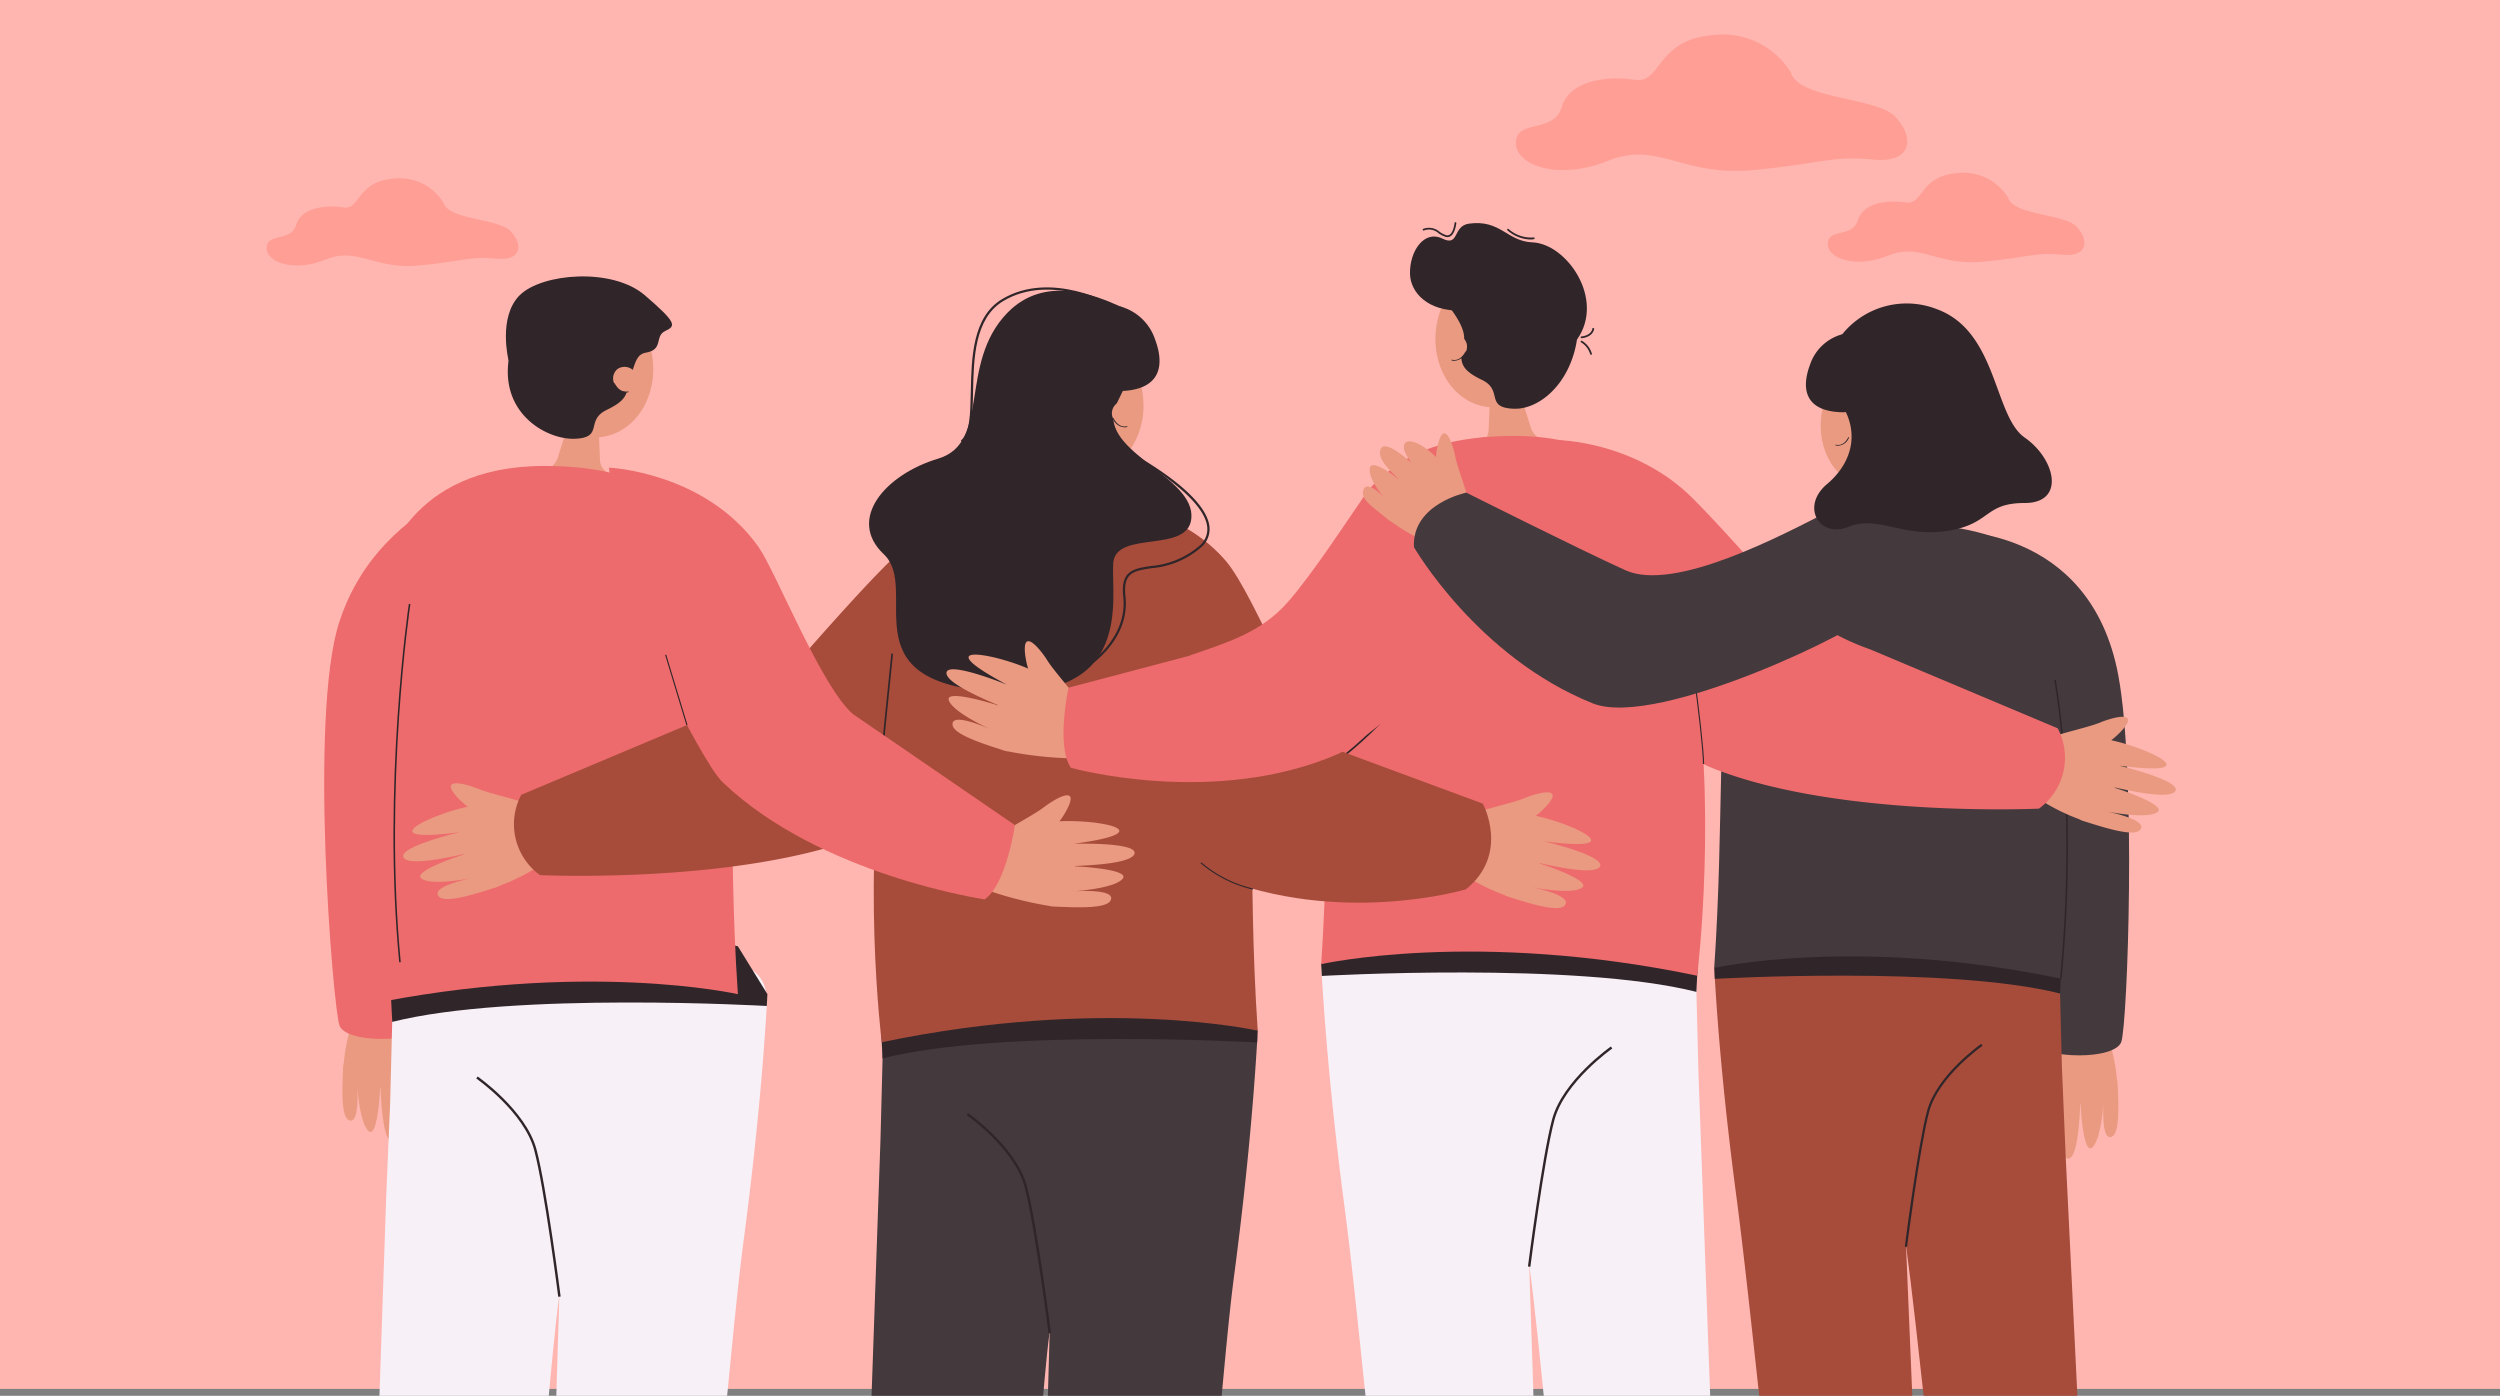 <svg xmlns="http://www.w3.org/2000/svg" xmlns:xlink="http://www.w3.org/1999/xlink" width="360" height="201" viewBox="0 0 360 201">
  <rect x="0" y="0" width="360" height="201" fill="#808080" stroke="none"/>
  <defs>
    <clipPath id="clip-path">
      <rect id="Rectángulo_36839" data-name="Rectángulo 36839" width="360" height="200" transform="translate(1987 -5413)" fill="#ffb6b0"/>
    </clipPath>
  </defs>
  <g id="Grupo_119019" data-name="Grupo 119019" transform="translate(-1987 5413)">
    <rect id="Rectángulo_36711" data-name="Rectángulo 36711" width="360" height="200" transform="translate(1987 -5413)" fill="#ffb6b0"/>
    <g id="Enmascarar_grupo_247" data-name="Enmascarar grupo 247" transform="translate(0 1)" clip-path="url(#clip-path)">
      <g id="Grupo_114879" data-name="Grupo 114879" transform="translate(1808.576 -5936.054)">
        <g id="Grupo_114870" data-name="Grupo 114870" transform="translate(225.113 554.054)">
          <g id="Grupo_114799" data-name="Grupo 114799" transform="translate(0 35.762)">
            <g id="Grupo_114797" data-name="Grupo 114797" transform="translate(2.622 78.537)">
              <path id="Trazado_160165" data-name="Trazado 160165" d="M245.967,1440.86c1.739,1.026,1.26-5.079,1.26-5.079s.329,5.679,1.707,6.737c1.1.843,1.542-4.5,1.617-6.337l.05,0c.082,1.8.294,7.414,1.6,7.878,1.477.526,1.385-6.824,1.347-7.919l.018,0c1.617,11.835,3.246,3.1,2.965-2.028.876.674,2.86,1.855,3.333,1.371.545-.556-.92-2.734-1.4-3.349-1.1-1.418-2.708-4.676-3.837-6.073-.489-.606-8.09.723-8.09.723a26.417,26.417,0,0,0-1.232,5.937,2.928,2.928,0,0,0-.1.679c-.009.3-.027.7-.045,1.162v0h0C245.076,1436.759,244.987,1440.282,245.967,1440.86Z" transform="translate(-245.114 -1425.903)" fill="#ea9a81"/>
            </g>
            <g id="Grupo_114798" data-name="Grupo 114798">
              <path id="Trazado_160166" data-name="Trazado 160166" d="M253.8,826.842s-20.358,3.016-26.5,21.751c-4.443,13.555-.906,55.488,0,58.138s11.022,2.559,13.324,0S253.8,826.842,253.8,826.842Z" transform="translate(-225.113 -826.842)" fill="#ed6b6c"/>
            </g>
          </g>
          <g id="Grupo_114812" data-name="Grupo 114812" transform="translate(4.27 7.803)">
            <g id="Grupo_114800" data-name="Grupo 114800" transform="translate(28.466 98.622)">
              <path id="Trazado_160167" data-name="Trazado 160167" d="M505.807,1372.273c-.521,8.687-1.507,19.961-3.33,33.748-1.551,11.733-3.251,33.879-4.842,44.45l-1.871.03c-6.927.112-13.943.246-20.948.392l1.122-36.862h0l.007-.154v0l1.2-28.357.346-13.63h0c.067-.031,1.156-.547,2.875-1.263h0c1.3-.544,2.966-1.2,4.819-1.859,6.282-2.221,14.727-4.369,18.573-1.648h0a4.745,4.745,0,0,1,1.935,3.137h0c.02.095.036.192.049.29A8.6,8.6,0,0,1,505.807,1372.273Z" transform="translate(-474.816 -1365.836)" fill="#f7f0f7"/>
            </g>
            <g id="Grupo_114801" data-name="Grupo 114801" transform="translate(2.901 84.241)">
              <path id="Trazado_160168" data-name="Trazado 160168" d="M311.28,1266.625q-.074,3.012-.252,6.88c-.03.586-.059,1.188-.092,1.8h0c-.021.395-.044.795-.066,1.2-.5,8.837-1.494,20.506-3.4,34.924q-.472,3.565-.96,7.127v0c0,.034-.01.069-.013.1v0c-1.261,9.2-2.58,28.642-3.833,36.973q-2.349.049-4.691.1-1.745.037-3.479.077c-4.935.109-9.84.226-14.677.341l1.751-51.7v0l.573-13.53.295-11.671.01-.357.044-1.785.007-.223.046-1.861v0l.01-.388.018-.7.283-11.2.522-.121,5.846-1.358s0,0,0,0l10.808-2.508h0l3.464-.8,7.763-1.8s.038.694.066,2.075C311.358,1259.952,311.376,1262.759,311.28,1266.625Z" transform="translate(-279.817 -1256.145)" fill="#f7f0f7"/>
            </g>
            <g id="Grupo_114802" data-name="Grupo 114802" transform="translate(17.628 115.214)">
              <path id="Trazado_160169" data-name="Trazado 160169" d="M403.944,1524.123c-.02-.155-1.988-15.6-3.468-21.137-1.466-5.482-8.26-10.245-8.329-10.292l.2-.294c.069.048,6.971,4.887,8.47,10.494,1.486,5.556,3.457,21.029,3.477,21.184Z" transform="translate(-392.148 -1492.4)" fill="#30262a"/>
            </g>
            <g id="Grupo_114803" data-name="Grupo 114803" transform="translate(24.869 9.241)">
              <path id="Trazado_160170" data-name="Trazado 160170" d="M451.834,701.022l1.8-5.649.523-1.645,3.074-9.67.4,9.619.242,5.773.077,1.828c.052,1.24.828,1.5,1.773,2.579.383.437,2.831,3.085.052,4.281-3.462,1.491-9.935-.766-12.4-3.723C447.4,704.413,451.254,702.848,451.834,701.022Z" transform="translate(-447.381 -684.059)" fill="#ea9a81"/>
            </g>
            <g id="Grupo_114804" data-name="Grupo 114804" transform="translate(23.969 1.272)">
              <ellipse id="Elipse_5004" data-name="Elipse 5004" cx="8.815" cy="10.367" rx="8.815" ry="10.367" transform="matrix(0.989, -0.151, 0.151, 0.989, 0, 2.66)" fill="#ea9a81"/>
            </g>
            <g id="Grupo_114805" data-name="Grupo 114805" transform="translate(22.164 3.469)">
              <path id="Trazado_160171" data-name="Trazado 160171" d="M448.291,642.41s-5.388,5.054-4.677,7.9.531,3.958-2.616,5.475-.368,3.981-4.562,4.158-11.359-3.877-9.33-12.588a33.068,33.068,0,0,1,2.609-7.321Z" transform="translate(-426.752 -640.033)" fill="#30262a"/>
            </g>
            <g id="Grupo_114806" data-name="Grupo 114806" transform="translate(5.262 94.599)">
              <path id="Trazado_160172" data-name="Trazado 160172" d="M352.02,1345.607s-36.578-2.1-53.936,2.293l-.258-5.192,24.339-7.561,19.651.507,6.037,1.351,4.26,6.9Z" transform="translate(-297.825 -1335.147)" fill="#30262a"/>
            </g>
            <g id="Grupo_114807" data-name="Grupo 114807" transform="translate(0 27.293)">
              <path id="Trazado_160173" data-name="Trazado 160173" d="M262.2,836.277s3.22-14.525,22.913-14.524c34.32,0,24.693,29.372,27.869,76.066,0,0-22.126-5.031-54.145,1.665,0,0-3.117-25.288.91-46.666C260.81,847.173,260.618,841.185,262.2,836.277Z" transform="translate(-257.686 -821.753)" fill="#ed6b6c"/>
            </g>
            <g id="Grupo_114808" data-name="Grupo 114808" transform="translate(21.888)">
              <path id="Trazado_160174" data-name="Trazado 160174" d="M425.035,625.675s-1.569-6.227,1.6-9.393,13.322-4.04,18.018,0,4.477,4.423,2.921,5.16-.164,2.678-2.785,3.112-.76,5.151-5.294,4.214S425.035,625.675,425.035,625.675Z" transform="translate(-424.646 -613.57)" fill="#30262a"/>
            </g>
            <g id="Grupo_114809" data-name="Grupo 114809" transform="translate(37.337 13.019)">
              <path id="Trazado_160175" data-name="Trazado 160175" d="M545.67,713.722a1.854,1.854,0,0,0-2.507-.566,1.748,1.748,0,0,0-.3,2.491,1.854,1.854,0,0,0,2.507.566A1.748,1.748,0,0,0,545.67,713.722Z" transform="translate(-542.483 -712.879)" fill="#ea9a81"/>
            </g>
            <g id="Grupo_114810" data-name="Grupo 114810" transform="translate(37.456 15.38)">
              <path id="Trazado_160176" data-name="Trazado 160176" d="M545.113,732.226a1.934,1.934,0,0,1-1.712-1.252.062.062,0,1,1,.11-.057c.773,1.5,1.865,1.162,1.911,1.147a.062.062,0,0,1,.039.117A1.237,1.237,0,0,1,545.113,732.226Z" transform="translate(-543.393 -730.884)" fill="#30262a"/>
            </g>
            <g id="Grupo_114811" data-name="Grupo 114811" transform="translate(5.697 47.156)">
              <path id="Trazado_160177" data-name="Trazado 160177" d="M301.967,1024.872c-2.461-25.509,1.348-51.349,1.387-51.607l.225.034c-.039.258-3.844,26.072-1.386,51.552Z" transform="translate(-301.14 -973.265)" fill="#30262a"/>
            </g>
          </g>
          <g id="Grupo_114828" data-name="Grupo 114828" transform="translate(143.563 0)">
            <g id="Grupo_114813" data-name="Grupo 114813" transform="translate(0.074 102.101)">
              <path id="Trazado_160178" data-name="Trazado 160178" d="M1352.039,1424.621c-6.994-.308-14.367-.652-22.177-1.03-1.843-12.03-3.912-36.506-5.769-50.549-1.823-13.787-2.809-25.06-3.33-33.748a8.593,8.593,0,0,1,.059-1.731c.013-.1.03-.193.048-.288v0a4.743,4.743,0,0,1,1.936-3.138h0c3.846-2.722,12.3-.573,18.578,1.648,1.851.654,3.512,1.314,4.814,1.859,1.774.739,2.878,1.265,2.878,1.265h0l.346,13.628,1.2,28.362v.005l.007.149v0Z" transform="translate(-1320.744 -1332.858)" fill="#f7f0f7"/>
            </g>
            <g id="Grupo_114814" data-name="Grupo 114814" transform="translate(25.113 87.721)">
              <path id="Trazado_160179" data-name="Trazado 160179" d="M1543.57,1330.319c-6.937-.229-14.285-.518-22.118-.854-1.543-10.07-3.253-32-4.865-43.77v0c0-.033-.008-.064-.013-.1v0q-.487-3.558-.96-7.132c-1.906-14.418-2.9-26.085-3.4-34.922-.021-.408-.044-.807-.066-1.2q-.049-.924-.092-1.8-.184-3.867-.252-6.88-.025-.953-.039-1.82c-.1-5.746.059-8.66.059-8.66l10.544,2.447.006,0,17.856,4.142.283,11.2.074,2.95.061,2.365.295,11.671Z" transform="translate(-1511.732 -1223.173)" fill="#f7f0f7"/>
            </g>
            <g id="Grupo_114815" data-name="Grupo 114815" transform="translate(29.77 118.693)">
              <path id="Trazado_160180" data-name="Trazado 160180" d="M1547.615,1491.144l-.354-.045c.02-.156,1.991-15.628,3.477-21.184,1.5-5.607,8.4-10.446,8.47-10.494l.2.294c-.069.048-6.864,4.813-8.329,10.293C1549.6,1475.54,1547.634,1490.989,1547.615,1491.144Z" transform="translate(-1547.26 -1459.421)" fill="#30262a"/>
            </g>
            <g id="Grupo_114816" data-name="Grupo 114816" transform="translate(20.975 12.72)">
              <path id="Trazado_160181" data-name="Trazado 160181" d="M1489.426,668.044l-1.8-5.649-.523-1.645-3.074-9.67-.4,9.619-.242,5.773-.077,1.828c-.052,1.24-.828,1.5-1.772,2.579-.383.437-2.832,3.085-.052,4.281,3.462,1.491,9.934-.766,12.4-3.723C1493.861,671.435,1490.007,669.87,1489.426,668.044Z" transform="translate(-1480.175 -651.081)" fill="#ea9a81"/>
            </g>
            <g id="Grupo_114817" data-name="Grupo 114817" transform="translate(15.023 4.751)">
              <ellipse id="Elipse_5005" data-name="Elipse 5005" cx="10.367" cy="8.815" rx="10.367" ry="8.815" transform="translate(0 20.497) rotate(-81.322)" fill="#ea9a81"/>
            </g>
            <g id="Grupo_114818" data-name="Grupo 114818" transform="translate(12.787 0.128)">
              <path id="Trazado_160182" data-name="Trazado 160182" d="M1425.266,567.623c-5.043.184-7.488-2.651-7.547-5.275-.074-3.366,2.1-6.347,4.634-5.1s1.446-1.817,3.881-2.143c4.551-.609,5.406,2.545,9.13,2.7,4.913.2,10.515,8.179,6.4,14C1441.763,571.808,1429.249,567.477,1425.266,567.623Z" transform="translate(-1417.718 -555.031)" fill="#30262a"/>
            </g>
            <g id="Grupo_114819" data-name="Grupo 114819" transform="translate(15.846 6.948)">
              <path id="Trazado_160183" data-name="Trazado 160183" d="M1441.047,609.432s5.388,5.054,4.677,7.9-.531,3.958,2.616,5.475.368,3.981,4.562,4.158,9.331-4.651,9.33-12.588a11.746,11.746,0,0,0-2.609-7.321Z" transform="translate(-1441.047 -607.055)" fill="#30262a"/>
            </g>
            <g id="Grupo_114820" data-name="Grupo 114820" transform="translate(17.419 16.255)">
              <path id="Trazado_160184" data-name="Trazado 160184" d="M1453.434,678.885a1.854,1.854,0,0,1,2.507-.566,1.748,1.748,0,0,1,.3,2.491,1.854,1.854,0,0,1-2.507.566A1.748,1.748,0,0,1,1453.434,678.885Z" transform="translate(-1453.05 -678.042)" fill="#ea9a81"/>
            </g>
            <g id="Grupo_114821" data-name="Grupo 114821" transform="translate(37.361 17.062)">
              <path id="Trazado_160185" data-name="Trazado 160185" d="M1606.653,686.23a.128.128,0,0,1-.125-.1,2.975,2.975,0,0,0-1.3-1.689.128.128,0,0,1,.128-.223,3.194,3.194,0,0,1,1.425,1.855.128.128,0,0,1-.1.154A.125.125,0,0,1,1606.653,686.23Z" transform="translate(-1605.161 -684.201)" fill="#30262a"/>
            </g>
            <g id="Grupo_114822" data-name="Grupo 114822" transform="translate(37.361 15.219)">
              <path id="Trazado_160186" data-name="Trazado 160186" d="M1605.289,671.623a.128.128,0,0,1-.008-.256c.014,0,1.376-.1,1.571-1.124a.128.128,0,1,1,.252.048c-.233,1.223-1.743,1.328-1.807,1.332Z" transform="translate(-1605.161 -670.139)" fill="#30262a"/>
            </g>
            <g id="Grupo_114823" data-name="Grupo 114823" transform="translate(14.617)">
              <path id="Trazado_160187" data-name="Trazado 160187" d="M1435.244,556.2a.986.986,0,0,1-.273-.041,3.56,3.56,0,0,1-1.034-.536,2.046,2.046,0,0,0-2.1-.375.128.128,0,1,1-.077-.245,2.3,2.3,0,0,1,2.316.407,3.357,3.357,0,0,0,.962.5.59.59,0,0,0,.524-.071c.563-.382.7-1.662.7-1.675a.128.128,0,1,1,.255.025c-.006.057-.146,1.412-.809,1.862A.817.817,0,0,1,1435.244,556.2Z" transform="translate(-1431.674 -554.053)" fill="#30262a"/>
            </g>
            <g id="Grupo_114824" data-name="Grupo 114824" transform="translate(26.773 0.946)">
              <path id="Trazado_160188" data-name="Trazado 160188" d="M1527.672,562.812a5.291,5.291,0,0,1-3.236-1.319.128.128,0,0,1,.174-.189,4.88,4.88,0,0,0,3.6,1.21.128.128,0,1,1,.04.253A3.694,3.694,0,0,1,1527.672,562.812Z" transform="translate(-1524.395 -561.27)" fill="#30262a"/>
            </g>
            <g id="Grupo_114825" data-name="Grupo 114825" transform="translate(18.761 18.615)">
              <path id="Trazado_160189" data-name="Trazado 160189" d="M1463.676,697.39a1.235,1.235,0,0,1-.348-.044.062.062,0,0,1,.039-.117c.046.015,1.139.354,1.911-1.147a.062.062,0,0,1,.11.057A1.934,1.934,0,0,1,1463.676,697.39Z" transform="translate(-1463.286 -696.048)" fill="#30262a"/>
            </g>
            <g id="Grupo_114826" data-name="Grupo 114826" transform="translate(0 98.078)">
              <path id="Trazado_160190" data-name="Trazado 160190" d="M1320.271,1312.629s36.578-2.1,53.936,2.293l.258-5.192-24.339-7.561-19.651.507-6.037,1.351-4.26,6.9Z" transform="translate(-1320.179 -1302.169)" fill="#30262a"/>
            </g>
            <g id="Grupo_114827" data-name="Grupo 114827" transform="translate(0 30.772)">
              <path id="Trazado_160191" data-name="Trazado 160191" d="M1370.961,803.3s-3.219-14.525-22.913-14.524c-34.32,0-24.693,29.372-27.869,76.066,0,0,22.126-5.031,54.144,1.665,0,0,3.117-25.288-.91-46.666C1372.35,814.195,1372.542,808.207,1370.961,803.3Z" transform="translate(-1320.179 -788.775)" fill="#ed6b6c"/>
            </g>
          </g>
          <g id="Grupo_114829" data-name="Grupo 114829" transform="translate(144.34 63.798)">
            <path id="Trazado_160192" data-name="Trazado 160192" d="M1326.235,1055.561l-.13-.21c6.469-4,14.888-14.552,14.972-14.658l.194.154C1341.186,1040.952,1332.741,1051.534,1326.235,1055.561Z" transform="translate(-1326.105 -1040.692)" fill="#30262a"/>
          </g>
          <g id="Grupo_114830" data-name="Grupo 114830" transform="translate(196.08 52.533)">
            <path id="Trazado_160193" data-name="Trazado 160193" d="M1723.2,980.241c-.145-3.55-2.4-25.236-2.427-25.454l.246-.026c.023.219,2.283,21.913,2.428,25.47Z" transform="translate(-1720.77 -954.761)" fill="#30262a"/>
          </g>
          <g id="Grupo_114849" data-name="Grupo 114849" transform="translate(11.365 9.385)">
            <g id="Grupo_114831" data-name="Grupo 114831" transform="translate(152.616 72.717)">
              <path id="Trazado_160194" data-name="Trazado 160194" d="M1490.516,1196.656c1.565-1.532-4.966-2.752-4.966-2.752s6.042,1.256,7.539.112c1.193-.912-4.278-2.885-6.182-3.481l.018-.052c1.91.422,7.849,1.782,8.7.547.968-1.4-6.757-3.376-7.916-3.644,0-.007,0-.013,0-.02,12.855,1.644,4.165-2.526-1.288-3.678.953-.727,2.75-2.473,2.376-3.105-.429-.728-3.124.192-3.9.519-1.8.754-5.662,1.518-7.444,2.307-.772.342-1.525,8.679-1.525,8.679a28.659,28.659,0,0,0,5.872,2.965,3.174,3.174,0,0,0,.685.292c.313.094.731.227,1.2.375h.005C1485.968,1196.432,1489.633,1197.52,1490.516,1196.656Z" transform="translate(-1475.931 -1180.31)" fill="#ea9a81"/>
            </g>
            <g id="Grupo_114832" data-name="Grupo 114832" transform="translate(0 71.413)">
              <path id="Trazado_160195" data-name="Trazado 160195" d="M317,1186.709c-1.565-1.532,4.966-2.752,4.966-2.752s-6.042,1.256-7.539.112c-1.193-.912,4.278-2.885,6.182-3.481l-.018-.052c-1.91.422-7.849,1.783-8.7.547-.968-1.4,6.757-3.375,7.916-3.644l0-.02c-12.855,1.644-4.165-2.526,1.288-3.678-.953-.727-2.75-2.473-2.376-3.105.429-.728,3.124.192,3.9.519,1.8.754,5.662,1.518,7.444,2.307.772.342,1.525,8.679,1.525,8.679a28.66,28.66,0,0,1-5.871,2.965,3.171,3.171,0,0,1-.685.292c-.314.094-.731.227-1.2.375h0C321.548,1186.485,317.883,1187.573,317,1186.709Z" transform="translate(-311.805 -1170.363)" fill="#ea9a81"/>
            </g>
            <g id="Grupo_114833" data-name="Grupo 114833" transform="translate(92.226 102.296)">
              <path id="Trazado_160196" data-name="Trazado 160196" d="M1046.026,1412.37c-.523,8.686-1.509,19.959-3.332,33.748-1.322,10-2.752,30.391-4.128,39.681l-.867-.044c-3.821-.195-7.969-.344-12.387-.457l-2.686-.064q-3.567-.076-7.343-.123l.873-30.983v0l.007-.151v0c0-.005,0-.008,0-.013l1.2-28.349.344-13.628s0,0,0,0c.051-.025,1.145-.544,2.876-1.266,1.3-.544,2.965-1.2,4.814-1.859,6.283-2.22,14.734-4.369,18.58-1.648a4.736,4.736,0,0,1,1.936,3.137v0q.029.142.049.29A8.6,8.6,0,0,1,1046.026,1412.37Z" transform="translate(-1015.284 -1405.934)" fill="#44393d"/>
            </g>
            <g id="Grupo_114834" data-name="Grupo 114834" transform="translate(66.686 87.915)">
              <path id="Trazado_160197" data-name="Trazado 160197" d="M851.662,1306.72q-.074,3.012-.252,6.88c-.03.586-.059,1.188-.093,1.8-.02.395-.043.8-.066,1.2-.5,8.835-1.492,20.5-3.4,34.922q-.472,3.563-.958,7.119c0,.005,0,.008,0,.013-.005.031-.008.064-.015.095,0,0,0,0,0,0-.965,7.05-1.964,24.395-2.943,31.016-6.239-.066-12.847-.077-19.71-.048q-1.862.007-3.751.02l2.049-58.722.3-11.671v-.01l.059-2.355.075-2.948v0l.284-11.2,23.49-5.451h0l4.914-1.142s.025.452.049,1.35C851.733,1299.2,851.772,1302.255,851.662,1306.72Z" transform="translate(-820.473 -1296.24)" fill="#44393d"/>
            </g>
            <g id="Grupo_114835" data-name="Grupo 114835" transform="translate(81.138 118.888)">
              <path id="Trazado_160198" data-name="Trazado 160198" d="M942.507,1564.216c-.02-.156-1.988-15.6-3.468-21.137-1.465-5.479-8.26-10.245-8.329-10.293l.2-.294c.069.048,6.971,4.887,8.471,10.494,1.486,5.556,3.457,21.029,3.477,21.184Z" transform="translate(-930.711 -1532.492)" fill="#30262a"/>
            </g>
            <g id="Grupo_114836" data-name="Grupo 114836" transform="translate(88.379 12.914)">
              <path id="Trazado_160199" data-name="Trazado 160199" d="M990.4,741.115l1.8-5.649.523-1.645,3.074-9.67.4,9.619.242,5.773.077,1.828c.052,1.24.828,1.5,1.773,2.579.383.437,2.831,3.085.052,4.281-3.462,1.491-9.934-.766-12.4-3.723C985.963,744.506,989.817,742.941,990.4,741.115Z" transform="translate(-985.944 -724.152)" fill="#ea9a81"/>
            </g>
            <g id="Grupo_114837" data-name="Grupo 114837" transform="translate(87.479 4.945)">
              <ellipse id="Elipse_5006" data-name="Elipse 5006" cx="8.815" cy="10.367" rx="8.815" ry="10.367" transform="translate(0 2.66) rotate(-8.678)" fill="#ea9a81"/>
            </g>
            <g id="Grupo_114838" data-name="Grupo 114838" transform="translate(68.773 98.272)">
              <path id="Trazado_160200" data-name="Trazado 160200" d="M890.583,1385.7s-36.578-2.1-53.936,2.294l-.258-5.192,24.34-7.561,19.651.507,6.037,1.351,4.26,6.9Z" transform="translate(-836.388 -1375.24)" fill="#30262a"/>
            </g>
            <g id="Grupo_114839" data-name="Grupo 114839" transform="translate(67.765 30.966)">
              <path id="Trazado_160201" data-name="Trazado 160201" d="M833.213,876.37s3.22-14.525,22.913-14.524c34.32,0,24.693,29.372,27.869,76.066,0,0-22.126-5.031-54.145,1.665,0,0-3.117-25.288.91-46.666C831.824,887.266,831.632,881.278,833.213,876.37Z" transform="translate(-828.7 -861.846)" fill="#a74c3b"/>
            </g>
            <g id="Grupo_114840" data-name="Grupo 114840" transform="translate(99.052 31.102)">
              <path id="Trazado_160202" data-name="Trazado 160202" d="M1067.351,862.891s11.684-.523,19.288,8.132c4.72,5.372,11.647,25.788,17.215,27.731l19.919,7.371s3.925,7.224-2.443,12.341c0,0-18.125,5.412-36.131-1.941-1.762-.72-8.19-10.072-8.19-10.072Z" transform="translate(-1067.351 -862.885)" fill="#a74c3b"/>
            </g>
            <g id="Grupo_114841" data-name="Grupo 114841" transform="translate(15.951 31.579)">
              <path id="Trazado_160203" data-name="Trazado 160203" d="M506.39,866.524s-11.011.168-19.2,8.276c-3,2.969-7.515,7.993-11.136,12.1a34.3,34.3,0,0,1-14.44,9.713l-27.089,11.4a9.058,9.058,0,0,0,2.7,11.563s29.326,1.387,47.332-5.966a6.846,6.846,0,0,0,2.636-1.829Z" transform="translate(-433.474 -866.524)" fill="#a74c3b"/>
            </g>
            <g id="Grupo_114842" data-name="Grupo 114842" transform="translate(67.868 52.727)">
              <path id="Trazado_160204" data-name="Trazado 160204" d="M829.734,1053.312l-.247-.01c.145-3.557,2.406-25.251,2.428-25.47l.246.026C832.138,1028.076,829.879,1049.762,829.734,1053.312Z" transform="translate(-829.487 -1027.832)" fill="#30262a"/>
            </g>
            <g id="Grupo_114843" data-name="Grupo 114843" transform="translate(67.091 0.475)">
              <path id="Trazado_160205" data-name="Trazado 160205" d="M859.714,631.529c-3.436-1.545-10.833-4.645-16.238.925-7.14,7.357-2.32,18.7-9.965,20.994s-13.16,8.736-7.836,13.759-5.237,18.28,15.466,19.745,17.237-13.411,17.58-18.435,11.481-1.092,11.263-6.989-13.994-9.417-10.764-16.011S865.045,633.925,859.714,631.529Z" transform="translate(-823.561 -629.265)" fill="#30262a"/>
            </g>
            <g id="Grupo_114844" data-name="Grupo 114844" transform="translate(102.07 16.449)">
              <path id="Trazado_160206" data-name="Trazado 160206" d="M1093.56,751.957a1.854,1.854,0,0,0-2.507-.566,1.748,1.748,0,0,0-.3,2.491,1.854,1.854,0,0,0,2.507.566A1.748,1.748,0,0,0,1093.56,751.957Z" transform="translate(-1090.373 -751.113)" fill="#ea9a81"/>
            </g>
            <g id="Grupo_114845" data-name="Grupo 114845" transform="translate(102.189 18.81)">
              <path id="Trazado_160207" data-name="Trazado 160207" d="M1093,770.46a1.934,1.934,0,0,1-1.712-1.252.062.062,0,1,1,.11-.057c.775,1.506,1.9,1.151,1.911,1.147a.062.062,0,0,1,.039.117A1.232,1.232,0,0,1,1093,770.46Z" transform="translate(-1091.284 -769.118)" fill="#30262a"/>
            </g>
            <g id="Grupo_114846" data-name="Grupo 114846" transform="translate(100.771 2.739)">
              <path id="Trazado_160208" data-name="Trazado 160208" d="M1082.938,646.534a7.328,7.328,0,0,1,5.029,4.741c1.529,4.073.535,7.321-5.029,7.444S1082.938,646.534,1082.938,646.534Z" transform="translate(-1080.465 -646.534)" fill="#30262a"/>
            </g>
            <g id="Grupo_114847" data-name="Grupo 114847" transform="translate(80.311)">
              <path id="Trazado_160209" data-name="Trazado 160209" d="M924.591,647.949l-.194-.264c1.307-.964,1.364-3.789,1.43-7.06.1-4.776.216-10.719,4.5-13.289,7.1-4.26,16.006.852,16.095.9l-.165.283c-.087-.051-8.83-5.064-15.761-.905-4.128,2.477-4.245,8.32-4.34,13.015C926.087,643.99,926.028,646.89,924.591,647.949Z" transform="translate(-924.397 -625.643)" fill="#30262a"/>
            </g>
            <g id="Grupo_114848" data-name="Grupo 114848" transform="translate(98.142 24.24)">
              <path id="Trazado_160210" data-name="Trazado 160210" d="M1060.582,841.173l-.167-.282c.062-.037,6.234-3.781,5.55-10.042-.41-3.752,1.432-4.037,3.982-4.431a12.229,12.229,0,0,0,6.933-2.858,3.139,3.139,0,0,0,1.176-2.8c-.527-4.54-10.288-9.883-10.386-9.936l.156-.288a45.309,45.309,0,0,1,5.053,3.29c3.421,2.59,5.272,4.911,5.5,6.9a3.451,3.451,0,0,1-1.283,3.078,12.5,12.5,0,0,1-7.1,2.938c-2.546.394-4.082.631-3.706,4.072C1067,837.287,1060.646,841.135,1060.582,841.173Z" transform="translate(-1060.415 -810.541)" fill="#30262a"/>
            </g>
          </g>
          <g id="Grupo_114852" data-name="Grupo 114852" transform="translate(89.599 30.914)">
            <g id="Grupo_114850" data-name="Grupo 114850" transform="translate(0 29.42)">
              <path id="Trazado_160211" data-name="Trazado 160211" d="M909.448,1026.394c-.384-2.156,5.641.643,5.641.643s-5.648-2.486-6.2-4.287c-.442-1.435,5.158.136,7.055.757l.016-.052c-1.8-.766-7.425-3.108-7.4-4.609.025-1.7,7.462,1.177,8.561,1.631l.009-.018c-11.419-6.127-1.923-4.474,3.184-2.246-.354-1.146-.8-3.61-.131-3.908.772-.343,2.432,1.971,2.876,2.69,1.024,1.657,3.728,4.524,4.72,6.2.43.727.031,7.951.031,7.951a53.139,53.139,0,0,1-10.332-1,3.181,3.181,0,0,1-.727-.16c-.31-.106-.727-.24-1.2-.394h0C913.28,1028.853,909.665,1027.609,909.448,1026.394Z" transform="translate(-908.554 -1014.269)" fill="#ea9a81"/>
            </g>
            <g id="Grupo_114851" data-name="Grupo 114851" transform="translate(16.858)">
              <path id="Trazado_160212" data-name="Trazado 160212" d="M1098.253,789.86s-12.8,1.277-17.682,8.321c-2.4,3.467-7.546,11.4-11.167,15.506-3.9,4.425-8.818,5.81-14.386,7.753l-17.155,4.532s-1.838,8.371.338,11.536c0,0,20.524,5.748,38.384-1.953,4.242-1.829,25.935-20.994,25.935-20.994Z" transform="translate(-1037.139 -789.86)" fill="#ed6b6c"/>
            </g>
          </g>
          <g id="Grupo_114853" data-name="Grupo 114853" transform="translate(126.189 92.175)">
            <path id="Trazado_160213" data-name="Trazado 160213" d="M1195.192,1261.071a17.818,17.818,0,0,1-7.541-3.806l.111-.12a17.645,17.645,0,0,0,7.463,3.767Z" transform="translate(-1187.652 -1257.144)" fill="#30262a"/>
          </g>
          <g id="Grupo_114854" data-name="Grupo 114854" transform="translate(94.338 82.525)">
            <path id="Trazado_160214" data-name="Trazado 160214" d="M963.563,1198.739c1.112-1.886-5.511-1.366-5.511-1.366s6.16-.359,7.308-1.853c.915-1.191-4.881-1.672-6.875-1.753,0-.018,0-.036,0-.055,1.954-.09,8.043-.321,8.546-1.736.57-1.6-7.4-1.5-8.592-1.459,0-.006,0-.013,0-.02,12.84-1.757,3.364-3.522-2.2-3.216.732-.95,2.012-3.1,1.487-3.617-.6-.591-2.967,1-3.634,1.517-1.538,1.2-5.072,2.939-6.587,4.164-.657.531-2.8,7.44-2.8,7.44a53.132,53.132,0,0,0,10.03,2.672,3.171,3.171,0,0,0,.737.1c.327.009.764.029,1.26.049h.005C959.114,1199.706,962.935,1199.8,963.563,1198.739Z" transform="translate(-944.703 -1183.536)" fill="#ea9a81"/>
          </g>
          <g id="Grupo_114855" data-name="Grupo 114855" transform="translate(41.006 35.337)">
            <path id="Trazado_160215" data-name="Trazado 160215" d="M537.894,823.6s13.893.621,21.538,11.432c2.436,3.445,9.11,20.335,13.65,24.1l23.261,15.946s-1.2,8.486-4.342,10.692c0,0-23.706-3.434-37.755-16.883-3.337-3.195-14.512-27.067-14.512-27.067Z" transform="translate(-537.894 -823.599)" fill="#ed6b6c"/>
          </g>
          <g id="Grupo_114864" data-name="Grupo 114864" transform="translate(200.158 43.46)">
            <g id="Grupo_114856" data-name="Grupo 114856" transform="translate(43.326 73.207)">
              <path id="Trazado_160216" data-name="Trazado 160216" d="M2096.374,1458.922c-1.738,1.025-1.26-5.079-1.26-5.079s-.329,5.678-1.707,6.737c-1.1.843-1.542-4.5-1.617-6.337l-.051,0c-.082,1.8-.294,7.414-1.6,7.878-1.478.526-1.385-6.824-1.347-7.919l-.019,0c-1.617,11.835-3.246,3.1-2.964-2.028-.876.674-2.86,1.855-3.333,1.371-.544-.556.92-2.734,1.4-3.349,1.1-1.418,2.708-4.676,3.837-6.073.489-.606,8.09.723,8.09.723a26.415,26.415,0,0,1,1.232,5.937,2.926,2.926,0,0,1,.1.68c.008.3.027.7.045,1.161v0h0C2097.264,1454.821,2097.354,1458.344,2096.374,1458.922Z" transform="translate(-2082.358 -1443.965)" fill="#ea9a81"/>
            </g>
            <g id="Grupo_114857" data-name="Grupo 114857" transform="translate(33.524 0.991)">
              <path id="Trazado_160217" data-name="Trazado 160217" d="M2007.594,893.124s20.594-1.09,24.67,20.817c2.61,14.024,1.336,50.094.43,52.743s-11.022,2.559-13.324,0S2007.594,893.124,2007.594,893.124Z" transform="translate(-2007.594 -893.115)" fill="#44393d"/>
            </g>
            <g id="Grupo_114858" data-name="Grupo 114858" transform="translate(0.068 59.562)">
              <path id="Trazado_160218" data-name="Trazado 160218" d="M1781.968,1432.378c-4.311-.033-8.78-.1-13.438-.2h0q-3.209-.072-6.535-.162c-1.953-12.48-4.379-39.014-6.5-55.086-1.682-12.709-2.592-23.1-3.071-31.109a7.975,7.975,0,0,1,.054-1.6c.013-.092.028-.178.044-.265v0a4.359,4.359,0,0,1,1.784-2.889v0c3.545-2.511,11.333-.529,17.125,1.518,1.707.6,3.238,1.212,4.439,1.713,1.633.683,2.652,1.166,2.652,1.166l.318,12.564,1.107,26.131v0l.007.149v0Z" transform="translate(-1752.399 -1339.885)" fill="#a74c3b"/>
            </g>
            <g id="Grupo_114859" data-name="Grupo 114859" transform="translate(23.149 46.308)">
              <path id="Trazado_160219" data-name="Trazado 160219" d="M1958.888,1344.3c-.231.008-.462.015-.695.021q-3.415.1-6.942.151c-3.759.061-7.626.083-11.625.077l-.956,0c-1.648-10.506-4.074-35.962-5.741-48.146,0,0,0,0,0,0,0-.033-.01-.064-.015-.1v0q-.447-3.275-.883-6.562c-1.757-13.289-2.671-24.046-3.133-32.19q-.032-.562-.061-1.109-.047-.85-.083-1.661c-.115-2.377-.188-4.493-.234-6.344-.159-6.406.018-9.659.018-9.659l17.358,4.028,8.825,2.049.26,10.326.069,2.719v0l.056,2.179.141,5.6.08,3.137.051,2.018.544,12.844Z" transform="translate(-1928.453 -1238.779)" fill="#a74c3b"/>
            </g>
            <g id="Grupo_114860" data-name="Grupo 114860" transform="translate(27.441 74.857)">
              <path id="Trazado_160220" data-name="Trazado 160220" d="M1961.522,1485.787l-.327-.041c.018-.144,1.835-14.406,3.2-19.527,1.382-5.169,7.744-9.629,7.808-9.673l.188.271c-.063.044-6.326,4.437-7.677,9.488C1963.354,1471.4,1961.54,1485.644,1961.522,1485.787Z" transform="translate(-1961.195 -1456.546)" fill="#30262a"/>
            </g>
            <g id="Grupo_114861" data-name="Grupo 114861" transform="translate(0 55.854)">
              <path id="Trazado_160221" data-name="Trazado 160221" d="M1751.963,1321.238s33.716-1.932,49.717,2.114l.238-4.786-22.435-6.97-18.114.467-5.564,1.245-3.927,6.363Z" transform="translate(-1751.878 -1311.596)" fill="#30262a"/>
            </g>
            <g id="Grupo_114862" data-name="Grupo 114862">
              <path id="Trazado_160222" data-name="Trazado 160222" d="M1798.688,892.756s-1.669-7.2-19.823-7.2c-31.635,0-24.06,20.887-26.987,63.929,0,0,20.4-4.638,49.909,1.535,0,0,2.873-23.31-.839-43.015C1799.968,902.8,1800.145,897.28,1798.688,892.756Z" transform="translate(-1751.878 -885.555)" fill="#44393d"/>
            </g>
            <g id="Grupo_114863" data-name="Grupo 114863" transform="translate(48.958 22.427)">
              <path id="Trazado_160223" data-name="Trazado 160223" d="M2126.383,1099.668l-.227-.022c2.458-25.479-.8-42.81-.838-42.983l.224-.043C2125.575,1056.792,2128.844,1074.156,2126.383,1099.668Z" transform="translate(-2125.318 -1056.62)" fill="#30262a"/>
            </g>
          </g>
          <g id="Grupo_114867" data-name="Grupo 114867" transform="translate(177.756 31.385)">
            <g id="Grupo_114865" data-name="Grupo 114865" transform="translate(69.086 39.833)">
              <path id="Trazado_160224" data-name="Trazado 160224" d="M2122.558,1113.638c1.565-1.532-4.966-2.752-4.966-2.752s6.041,1.257,7.539.112c1.193-.912-4.278-2.885-6.182-3.481l.018-.052c1.91.422,7.849,1.782,8.7.547.968-1.4-6.757-3.376-7.916-3.644l0-.02c12.854,1.644,4.165-2.526-1.288-3.677.953-.727,2.75-2.473,2.376-3.105-.429-.727-3.124.193-3.9.519-1.8.754-5.662,1.518-7.444,2.307-.772.342-1.525,8.679-1.525,8.679a28.652,28.652,0,0,0,5.872,2.965,3.159,3.159,0,0,0,.685.292c.314.094.731.227,1.2.375h.005C2118.011,1113.414,2121.676,1114.5,2122.558,1113.638Z" transform="translate(-2107.974 -1097.292)" fill="#ea9a81"/>
            </g>
            <g id="Grupo_114866" data-name="Grupo 114866">
              <path id="Trazado_160225" data-name="Trazado 160225" d="M1581,793.453s11.01.169,19.2,8.276c3,2.969,7.515,7.993,11.136,12.1a34.3,34.3,0,0,0,14.44,9.713l27.089,11.405a9.057,9.057,0,0,1-2.7,11.563s-29.326,1.387-47.332-5.966a6.846,6.846,0,0,1-2.636-1.829Z" transform="translate(-1580.999 -793.453)" fill="#ed6b6c"/>
            </g>
          </g>
          <g id="Grupo_114868" data-name="Grupo 114868" transform="translate(49.088 62.267)">
            <rect id="Rectángulo_36838" data-name="Rectángulo 36838" width="0.164" height="10.578" transform="translate(0 0.047) rotate(-16.853)" fill="#30262a"/>
          </g>
          <g id="Grupo_114869" data-name="Grupo 114869" transform="translate(196.122 57.689)">
            <path id="Trazado_160226" data-name="Trazado 160226" d="M1723.518,1014.414c-.187-5.241-2.4-20.147-2.427-20.3l.162-.024c.022.15,2.241,15.065,2.428,20.316Z" transform="translate(-1721.091 -994.093)" fill="#30262a"/>
          </g>
        </g>
        <g id="Grupo_114871" data-name="Grupo 114871" transform="translate(374.678 584.459)">
          <path id="Trazado_160227" data-name="Trazado 160227" d="M1366,794.31c.378-1.983,3.1.961,3.1.961s-2.258-2.449-2.143-4.182c.092-1.381,2.609.264,4.038,1.422l.031-.04c-1.3-1.252-3.021-2.915-2.509-4.2.581-1.457,3.688,1.264,4.485,2.017l.014-.012c-2.724-3.471-.185-4.486,3.481-.887.072-1.1.5-3.372,1.172-3.408.777-.041,1.445,2.5,1.592,3.262.337,1.764,1.722,5.122,2.025,6.892.131.768-5.886,5.6-5.886,5.6a26.412,26.412,0,0,1-5.271-3,2.926,2.926,0,0,1-.573-.377c-.232-.193-.547-.445-.9-.733l0,0h0C1366.939,796.239,1365.782,795.428,1366,794.31Z" transform="translate(-1365.97 -785.979)" fill="#ea9a81"/>
        </g>
        <g id="Grupo_114872" data-name="Grupo 114872" transform="translate(382.023 591.674)">
          <path id="Trazado_160228" data-name="Trazado 160228" d="M1498.344,841.673s-4.676-2.793-16.142,3.1c-7.216,3.711-22.686,11.944-29.77,8.725-6.933-3.151-22.882-11.167-22.882-11.167s-7.85,1.6-7.548,7.845c0,0,9.109,15.824,25.749,22.5,9.472,3.8,40.142-11.521,38.8-12.285Z" transform="translate(-1421.994 -841.012)" fill="#44393d"/>
        </g>
        <g id="Grupo_114878" data-name="Grupo 114878" transform="translate(438.476 565.739)">
          <g id="Grupo_114873" data-name="Grupo 114873" transform="translate(0.813 6.484)">
            <ellipse id="Elipse_5007" data-name="Elipse 5007" cx="9.556" cy="8.126" rx="9.556" ry="8.126" transform="translate(0 18.894) rotate(-81.322)" fill="#ea9a81"/>
          </g>
          <g id="Grupo_114874" data-name="Grupo 114874" transform="translate(3.022 17.088)">
            <path id="Trazado_160229" data-name="Trazado 160229" d="M1876,774.313a1.709,1.709,0,0,1,2.311-.521,1.611,1.611,0,0,1,.273,2.3,1.709,1.709,0,0,1-2.311.521A1.611,1.611,0,0,1,1876,774.313Z" transform="translate(-1875.651 -773.535)" fill="#ea9a81"/>
          </g>
          <g id="Grupo_114875" data-name="Grupo 114875" transform="translate(4.259 19.264)">
            <path id="Trazado_160230" data-name="Trazado 160230" d="M1885.446,791.371a1.128,1.128,0,0,1-.32-.041.057.057,0,1,1,.036-.108c.043.014,1.049.327,1.762-1.057a.057.057,0,1,1,.1.052A1.782,1.782,0,0,1,1885.446,791.371Z" transform="translate(-1885.086 -790.134)" fill="#30262a"/>
          </g>
          <g id="Grupo_114876" data-name="Grupo 114876" transform="translate(0 4.45)">
            <path id="Trazado_160231" data-name="Trazado 160231" d="M1857.831,677.137a6.755,6.755,0,0,0-4.635,4.37c-1.409,3.754-.493,6.748,4.635,6.862S1857.831,677.137,1857.831,677.137Z" transform="translate(-1852.6 -677.137)" fill="#30262a"/>
          </g>
          <g id="Grupo_114877" data-name="Grupo 114877" transform="translate(1.2)">
            <path id="Trazado_160232" data-name="Trazado 160232" d="M1865.786,647.64a11.915,11.915,0,0,1,13.7-3.585c8.659,3.221,8.123,15.37,12.568,18.456s5.922,9.427,0,9.427-4.783,3.05-11.181,4.026-9.951-2.315-14.174-.6-6.94-2.919-3.115-6.14,5.005-8.055,1.285-12.632S1865.786,647.64,1865.786,647.64Z" transform="translate(-1861.755 -643.19)" fill="#30262a"/>
          </g>
        </g>
      </g>
      <g id="Grupo_114880" data-name="Grupo 114880" transform="translate(2205.287 -5409)">
        <path id="Trazado_160022" data-name="Trazado 160022" d="M1449.966,480.981a11.5,11.5,0,0,0-11.4-5.434c-8.174.778-7.2,7.006-11.093,6.422s-9.341,0-10.509,3.892-6.422,1.751-6.617,5.06,6.033,5.644,13.234,2.725,10.7,2.268,20.823,1.329,11.374-2.107,17.364-1.523,5.848-3.517,3.123-6.242S1451.133,484.743,1449.966,480.981Z" transform="translate(-1410.339 -475.479)" fill="#ff9e95"/>
      </g>
      <g id="Grupo_114881" data-name="Grupo 114881" transform="translate(2250.199 -5389.103)">
        <path id="Trazado_160023" data-name="Trazado 160023" d="M1701.861,596.724a7.543,7.543,0,0,0-7.479-3.564c-5.361.51-4.723,4.595-7.276,4.212s-6.126,0-6.892,2.553-4.212,1.149-4.34,3.318,3.957,3.7,8.679,1.787,7.02,1.487,13.657.871,7.459-1.382,11.388-1,3.835-2.307,2.048-4.094S1702.627,599.191,1701.861,596.724Z" transform="translate(-1675.872 -593.115)" fill="#ff9e95"/>
      </g>
      <g id="Grupo_114882" data-name="Grupo 114882" transform="translate(2025.397 -5388.306)">
        <path id="Trazado_160024" data-name="Trazado 160024" d="M656.062,620.634a7.4,7.4,0,0,0-7.334-3.495c-5.257.5-4.631,4.506-7.134,4.13s-6.008,0-6.759,2.5-4.13,1.126-4.256,3.254,3.88,3.63,8.511,1.752,6.884,1.458,13.392.854,7.315-1.355,11.167-.98,3.761-2.262,2.009-4.015S656.813,623.055,656.062,620.634Z" transform="translate(-630.576 -617.096)" fill="#ff9e95"/>
      </g>
    </g>
  </g>
</svg>
